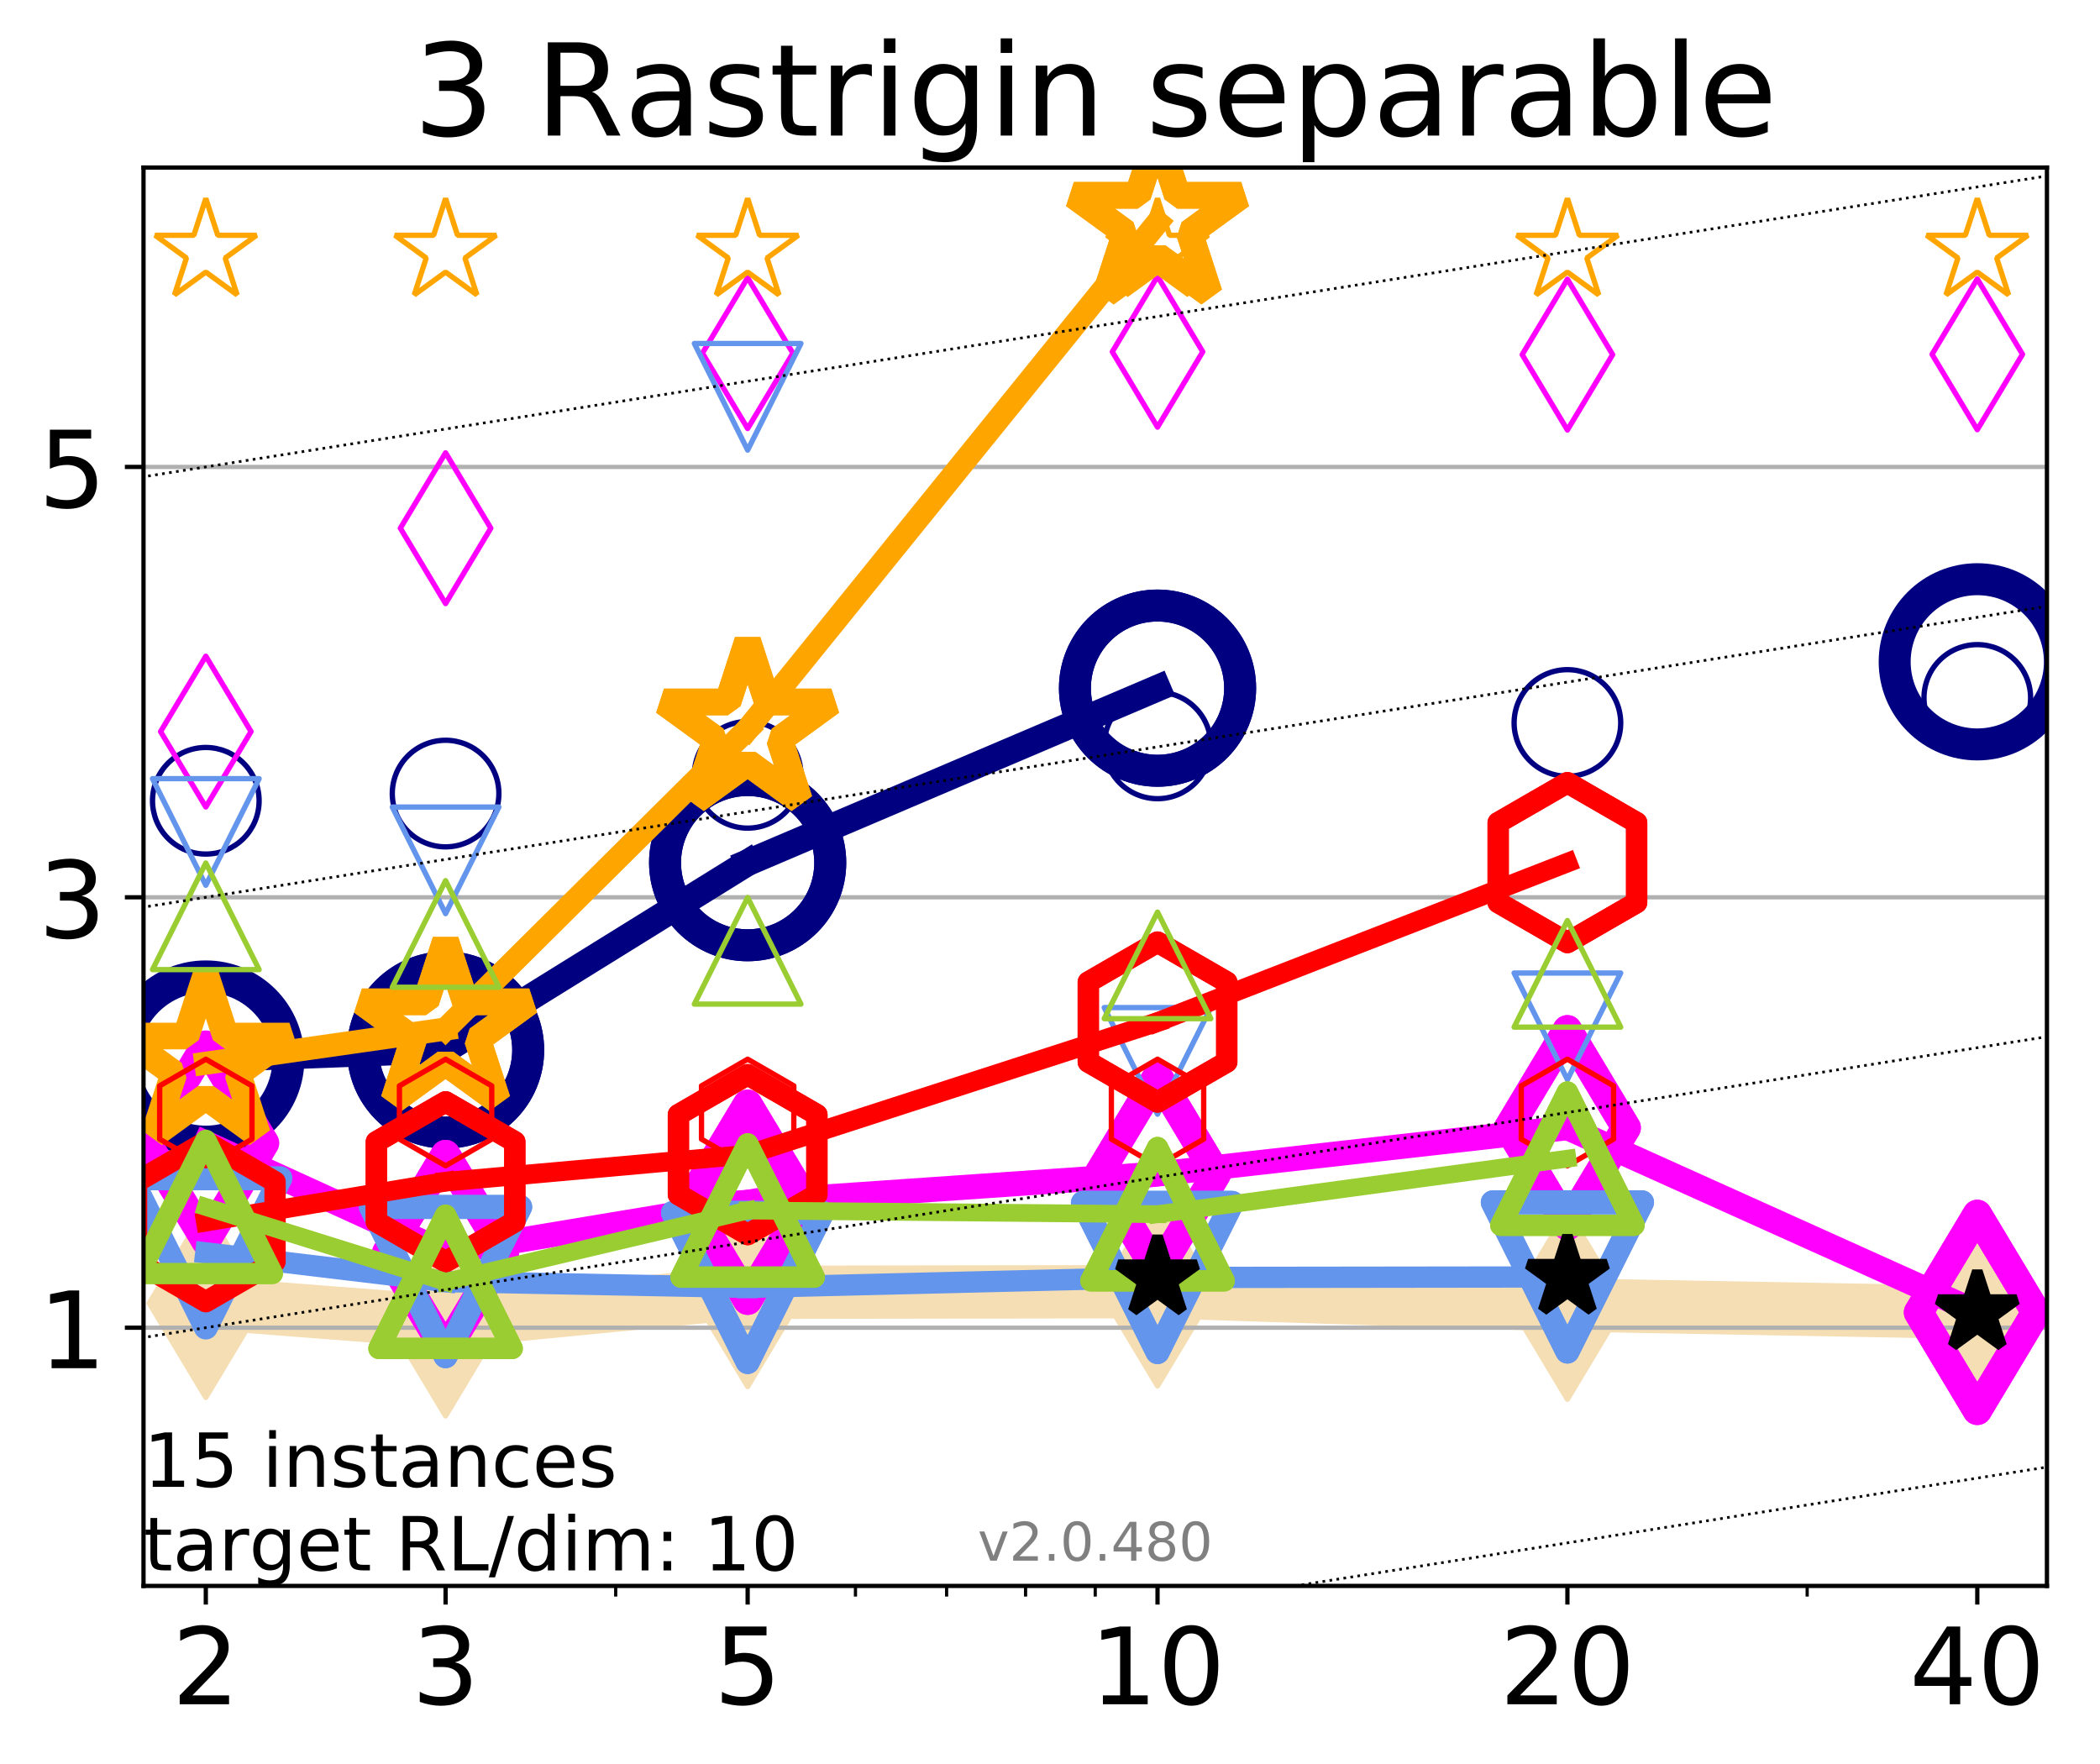 <?xml version="1.0" encoding="utf-8" standalone="no"?>
<!DOCTYPE svg PUBLIC "-//W3C//DTD SVG 1.1//EN"
  "http://www.w3.org/Graphics/SVG/1.1/DTD/svg11.dtd">
<!-- Created with matplotlib (http://matplotlib.org/) -->
<svg height="331pt" version="1.1" viewBox="0 0 394 331" width="394pt" xmlns="http://www.w3.org/2000/svg" xmlns:xlink="http://www.w3.org/1999/xlink">
 <defs>
  <style type="text/css">
*{stroke-linecap:butt;stroke-linejoin:round;}
  </style>
 </defs>
 <g id="figure_1">
  <g id="patch_1">
   <path d="M 0 331.104 
L 394.745 331.104 
L 394.745 0 
L 0 0 
z
" style="fill:#ffffff;"/>
  </g>
  <g id="axes_1">
   <g id="patch_2">
    <path d="M 26.925 297.548 
L 384.045 297.548 
L 384.045 31.436 
L 26.925 31.436 
z
" style="fill:#ffffff;"/>
   </g>
   <g id="line2d_1">
    <path clip-path="url(#pe678f3e456)" d="M 38.614 244.499 
L 83.599 247.968 
L 140.273 242.464 
L 217.174 242.344 
L 294.076 244.84 
L 370.977 246.235 
" style="fill:none;stroke:#f5deb3;stroke-linecap:square;stroke-width:10;"/>
    <defs>
     <path d="M -0 17.678 
L 10.607 0 
L 0 -17.678 
L -10.607 -0 
z
" id="m89f43550af" style="stroke:#f5deb3;stroke-linejoin:miter;"/>
    </defs>
    <g clip-path="url(#pe678f3e456)">
     <use style="fill:#f5deb3;stroke:#f5deb3;stroke-linejoin:miter;" x="38.614" xlink:href="#m89f43550af" y="244.499"/>
     <use style="fill:#f5deb3;stroke:#f5deb3;stroke-linejoin:miter;" x="83.599" xlink:href="#m89f43550af" y="247.968"/>
     <use style="fill:#f5deb3;stroke:#f5deb3;stroke-linejoin:miter;" x="140.273" xlink:href="#m89f43550af" y="242.464"/>
     <use style="fill:#f5deb3;stroke:#f5deb3;stroke-linejoin:miter;" x="217.174" xlink:href="#m89f43550af" y="242.344"/>
     <use style="fill:#f5deb3;stroke:#f5deb3;stroke-linejoin:miter;" x="294.076" xlink:href="#m89f43550af" y="244.84"/>
     <use style="fill:#f5deb3;stroke:#f5deb3;stroke-linejoin:miter;" x="370.977" xlink:href="#m89f43550af" y="246.235"/>
    </g>
   </g>
   <g id="matplotlib.axis_1">
    <g id="xtick_1">
     <g id="line2d_2">
      <defs>
       <path d="M 0 0 
L 0 3.5 
" id="m21247c1bec" style="stroke:#000000;stroke-width:0.8;"/>
      </defs>
      <g>
       <use style="stroke:#000000;stroke-width:0.8;" x="38.614" xlink:href="#m21247c1bec" y="297.548"/>
      </g>
     </g>
     <g id="text_1">
      <!-- 2 -->
      <defs>
       <path d="M 19.188 8.297 
L 53.609 8.297 
L 53.609 0 
L 7.328 0 
L 7.328 8.297 
Q 12.938 14.109 22.625 23.891 
Q 32.328 33.688 34.812 36.531 
Q 39.547 41.844 41.422 45.531 
Q 43.312 49.219 43.312 52.781 
Q 43.312 58.594 39.234 62.25 
Q 35.156 65.922 28.609 65.922 
Q 23.969 65.922 18.812 64.312 
Q 13.672 62.703 7.812 59.422 
L 7.812 69.391 
Q 13.766 71.781 18.938 73 
Q 24.125 74.219 28.422 74.219 
Q 39.75 74.219 46.484 68.547 
Q 53.219 62.891 53.219 53.422 
Q 53.219 48.922 51.531 44.891 
Q 49.859 40.875 45.406 35.406 
Q 44.188 33.984 37.641 27.219 
Q 31.109 20.453 19.188 8.297 
z
" id="DejaVuSans-32"/>
      </defs>
      <g transform="translate(32.252 319.745)scale(0.2 -0.2)">
       <use xlink:href="#DejaVuSans-32"/>
      </g>
     </g>
    </g>
    <g id="xtick_2">
     <g id="line2d_3">
      <g>
       <use style="stroke:#000000;stroke-width:0.8;" x="83.599" xlink:href="#m21247c1bec" y="297.548"/>
      </g>
     </g>
     <g id="text_2">
      <!-- 3 -->
      <defs>
       <path d="M 40.578 39.312 
Q 47.656 37.797 51.625 33 
Q 55.609 28.219 55.609 21.188 
Q 55.609 10.406 48.188 4.484 
Q 40.766 -1.422 27.094 -1.422 
Q 22.516 -1.422 17.656 -0.516 
Q 12.797 0.391 7.625 2.203 
L 7.625 11.719 
Q 11.719 9.328 16.594 8.109 
Q 21.484 6.891 26.812 6.891 
Q 36.078 6.891 40.938 10.547 
Q 45.797 14.203 45.797 21.188 
Q 45.797 27.641 41.281 31.266 
Q 36.766 34.906 28.719 34.906 
L 20.219 34.906 
L 20.219 43.016 
L 29.109 43.016 
Q 36.375 43.016 40.234 45.922 
Q 44.094 48.828 44.094 54.297 
Q 44.094 59.906 40.109 62.906 
Q 36.141 65.922 28.719 65.922 
Q 24.656 65.922 20.016 65.031 
Q 15.375 64.156 9.812 62.312 
L 9.812 71.094 
Q 15.438 72.656 20.344 73.438 
Q 25.25 74.219 29.594 74.219 
Q 40.828 74.219 47.359 69.109 
Q 53.906 64.016 53.906 55.328 
Q 53.906 49.266 50.438 45.094 
Q 46.969 40.922 40.578 39.312 
z
" id="DejaVuSans-33"/>
      </defs>
      <g transform="translate(77.236 319.745)scale(0.2 -0.2)">
       <use xlink:href="#DejaVuSans-33"/>
      </g>
     </g>
    </g>
    <g id="xtick_3">
     <g id="line2d_4">
      <g>
       <use style="stroke:#000000;stroke-width:0.8;" x="140.273" xlink:href="#m21247c1bec" y="297.548"/>
      </g>
     </g>
     <g id="text_3">
      <!-- 5 -->
      <defs>
       <path d="M 10.797 72.906 
L 49.516 72.906 
L 49.516 64.594 
L 19.828 64.594 
L 19.828 46.734 
Q 21.969 47.469 24.109 47.828 
Q 26.266 48.188 28.422 48.188 
Q 40.625 48.188 47.75 41.5 
Q 54.891 34.812 54.891 23.391 
Q 54.891 11.625 47.562 5.094 
Q 40.234 -1.422 26.906 -1.422 
Q 22.312 -1.422 17.547 -0.641 
Q 12.797 0.141 7.719 1.703 
L 7.719 11.625 
Q 12.109 9.234 16.797 8.062 
Q 21.484 6.891 26.703 6.891 
Q 35.156 6.891 40.078 11.328 
Q 45.016 15.766 45.016 23.391 
Q 45.016 31 40.078 35.438 
Q 35.156 39.891 26.703 39.891 
Q 22.75 39.891 18.812 39.016 
Q 14.891 38.141 10.797 36.281 
z
" id="DejaVuSans-35"/>
      </defs>
      <g transform="translate(133.91 319.745)scale(0.2 -0.2)">
       <use xlink:href="#DejaVuSans-35"/>
      </g>
     </g>
    </g>
    <g id="xtick_4">
     <g id="line2d_5">
      <g>
       <use style="stroke:#000000;stroke-width:0.8;" x="217.174" xlink:href="#m21247c1bec" y="297.548"/>
      </g>
     </g>
     <g id="text_4">
      <!-- 10 -->
      <defs>
       <path d="M 12.406 8.297 
L 28.516 8.297 
L 28.516 63.922 
L 10.984 60.406 
L 10.984 69.391 
L 28.422 72.906 
L 38.281 72.906 
L 38.281 8.297 
L 54.391 8.297 
L 54.391 0 
L 12.406 0 
z
" id="DejaVuSans-31"/>
       <path d="M 31.781 66.406 
Q 24.172 66.406 20.328 58.906 
Q 16.5 51.422 16.5 36.375 
Q 16.5 21.391 20.328 13.891 
Q 24.172 6.391 31.781 6.391 
Q 39.453 6.391 43.281 13.891 
Q 47.125 21.391 47.125 36.375 
Q 47.125 51.422 43.281 58.906 
Q 39.453 66.406 31.781 66.406 
z
M 31.781 74.219 
Q 44.047 74.219 50.516 64.516 
Q 56.984 54.828 56.984 36.375 
Q 56.984 17.969 50.516 8.266 
Q 44.047 -1.422 31.781 -1.422 
Q 19.531 -1.422 13.062 8.266 
Q 6.594 17.969 6.594 36.375 
Q 6.594 54.828 13.062 64.516 
Q 19.531 74.219 31.781 74.219 
z
" id="DejaVuSans-30"/>
      </defs>
      <g transform="translate(204.449 319.745)scale(0.2 -0.2)">
       <use xlink:href="#DejaVuSans-31"/>
       <use x="63.623" xlink:href="#DejaVuSans-30"/>
      </g>
     </g>
    </g>
    <g id="xtick_5">
     <g id="line2d_6">
      <g>
       <use style="stroke:#000000;stroke-width:0.8;" x="294.076" xlink:href="#m21247c1bec" y="297.548"/>
      </g>
     </g>
     <g id="text_5">
      <!-- 20 -->
      <g transform="translate(281.351 319.745)scale(0.2 -0.2)">
       <use xlink:href="#DejaVuSans-32"/>
       <use x="63.623" xlink:href="#DejaVuSans-30"/>
      </g>
     </g>
    </g>
    <g id="xtick_6">
     <g id="line2d_7">
      <g>
       <use style="stroke:#000000;stroke-width:0.8;" x="370.977" xlink:href="#m21247c1bec" y="297.548"/>
      </g>
     </g>
     <g id="text_6">
      <!-- 40 -->
      <defs>
       <path d="M 37.797 64.312 
L 12.891 25.391 
L 37.797 25.391 
z
M 35.203 72.906 
L 47.609 72.906 
L 47.609 25.391 
L 58.016 25.391 
L 58.016 17.188 
L 47.609 17.188 
L 47.609 0 
L 37.797 0 
L 37.797 17.188 
L 4.891 17.188 
L 4.891 26.703 
z
" id="DejaVuSans-34"/>
      </defs>
      <g transform="translate(358.252 319.745)scale(0.2 -0.2)">
       <use xlink:href="#DejaVuSans-34"/>
       <use x="63.623" xlink:href="#DejaVuSans-30"/>
      </g>
     </g>
    </g>
    <g id="xtick_7">
     <g id="line2d_8">
      <defs>
       <path d="M 0 0 
L 0 2 
" id="m7d44f9b213" style="stroke:#000000;stroke-width:0.6;"/>
      </defs>
      <g>
       <use style="stroke:#000000;stroke-width:0.6;" x="38.614" xlink:href="#m7d44f9b213" y="297.548"/>
      </g>
     </g>
    </g>
    <g id="xtick_8">
     <g id="line2d_9">
      <g>
       <use style="stroke:#000000;stroke-width:0.6;" x="83.599" xlink:href="#m7d44f9b213" y="297.548"/>
      </g>
     </g>
    </g>
    <g id="xtick_9">
     <g id="line2d_10">
      <g>
       <use style="stroke:#000000;stroke-width:0.6;" x="115.516" xlink:href="#m7d44f9b213" y="297.548"/>
      </g>
     </g>
    </g>
    <g id="xtick_10">
     <g id="line2d_11">
      <g>
       <use style="stroke:#000000;stroke-width:0.6;" x="140.273" xlink:href="#m7d44f9b213" y="297.548"/>
      </g>
     </g>
    </g>
    <g id="xtick_11">
     <g id="line2d_12">
      <g>
       <use style="stroke:#000000;stroke-width:0.6;" x="160.5" xlink:href="#m7d44f9b213" y="297.548"/>
      </g>
     </g>
    </g>
    <g id="xtick_12">
     <g id="line2d_13">
      <g>
       <use style="stroke:#000000;stroke-width:0.6;" x="177.603" xlink:href="#m7d44f9b213" y="297.548"/>
      </g>
     </g>
    </g>
    <g id="xtick_13">
     <g id="line2d_14">
      <g>
       <use style="stroke:#000000;stroke-width:0.6;" x="192.417" xlink:href="#m7d44f9b213" y="297.548"/>
      </g>
     </g>
    </g>
    <g id="xtick_14">
     <g id="line2d_15">
      <g>
       <use style="stroke:#000000;stroke-width:0.6;" x="205.485" xlink:href="#m7d44f9b213" y="297.548"/>
      </g>
     </g>
    </g>
    <g id="xtick_15">
     <g id="line2d_16">
      <g>
       <use style="stroke:#000000;stroke-width:0.6;" x="294.076" xlink:href="#m7d44f9b213" y="297.548"/>
      </g>
     </g>
    </g>
    <g id="xtick_16">
     <g id="line2d_17">
      <g>
       <use style="stroke:#000000;stroke-width:0.6;" x="339.06" xlink:href="#m7d44f9b213" y="297.548"/>
      </g>
     </g>
    </g>
    <g id="xtick_17">
     <g id="line2d_18">
      <g>
       <use style="stroke:#000000;stroke-width:0.6;" x="370.977" xlink:href="#m7d44f9b213" y="297.548"/>
      </g>
     </g>
    </g>
   </g>
   <g id="matplotlib.axis_2">
    <g id="ytick_1">
     <g id="line2d_19">
      <path clip-path="url(#pe678f3e456)" d="M 26.925 249.1 
L 384.045 249.1 
" style="fill:none;stroke:#b0b0b0;stroke-linecap:square;stroke-width:0.8;"/>
     </g>
     <g id="line2d_20">
      <defs>
       <path d="M 0 0 
L -3.5 0 
" id="mbb9283737b" style="stroke:#000000;stroke-width:0.8;"/>
      </defs>
      <g>
       <use style="stroke:#000000;stroke-width:0.8;" x="26.925" xlink:href="#mbb9283737b" y="249.1"/>
      </g>
     </g>
     <g id="text_7">
      <!-- 1 -->
      <g transform="translate(7.2 256.698)scale(0.2 -0.2)">
       <use xlink:href="#DejaVuSans-31"/>
      </g>
     </g>
    </g>
    <g id="ytick_2">
     <g id="line2d_21">
      <path clip-path="url(#pe678f3e456)" d="M 26.925 168.352 
L 384.045 168.352 
" style="fill:none;stroke:#b0b0b0;stroke-linecap:square;stroke-width:0.8;"/>
     </g>
     <g id="line2d_22">
      <g>
       <use style="stroke:#000000;stroke-width:0.8;" x="26.925" xlink:href="#mbb9283737b" y="168.352"/>
      </g>
     </g>
     <g id="text_8">
      <!-- 3 -->
      <g transform="translate(7.2 175.95)scale(0.2 -0.2)">
       <use xlink:href="#DejaVuSans-33"/>
      </g>
     </g>
    </g>
    <g id="ytick_3">
     <g id="line2d_23">
      <path clip-path="url(#pe678f3e456)" d="M 26.925 87.604 
L 384.045 87.604 
" style="fill:none;stroke:#b0b0b0;stroke-linecap:square;stroke-width:0.8;"/>
     </g>
     <g id="line2d_24">
      <g>
       <use style="stroke:#000000;stroke-width:0.8;" x="26.925" xlink:href="#mbb9283737b" y="87.604"/>
      </g>
     </g>
     <g id="text_9">
      <!-- 5 -->
      <g transform="translate(7.2 95.203)scale(0.2 -0.2)">
       <use xlink:href="#DejaVuSans-35"/>
      </g>
     </g>
    </g>
   </g>
   <g id="line2d_25">
    <path clip-path="url(#pe678f3e456)" d="M 38.614 198.694 
L 83.599 197 
" style="fill:none;stroke:#000080;stroke-linecap:square;stroke-width:5;"/>
    <defs>
     <path d="M 0 15.5 
C 4.111 15.5 8.053 13.867 10.96 10.96 
C 13.867 8.053 15.5 4.111 15.5 0 
C 15.5 -4.111 13.867 -8.053 10.96 -10.96 
C 8.053 -13.867 4.111 -15.5 0 -15.5 
C -4.111 -15.5 -8.053 -13.867 -10.96 -10.96 
C -13.867 -8.053 -15.5 -4.111 -15.5 0 
C -15.5 4.111 -13.867 8.053 -10.96 10.96 
C -8.053 13.867 -4.111 15.5 0 15.5 
z
" id="m271215fd72" style="stroke:#000080;stroke-width:6;"/>
    </defs>
    <g clip-path="url(#pe678f3e456)">
     <use style="fill:none;stroke:#000080;stroke-width:6;" x="38.614" xlink:href="#m271215fd72" y="198.694"/>
     <use style="fill:none;stroke:#000080;stroke-width:6;" x="83.599" xlink:href="#m271215fd72" y="197"/>
    </g>
   </g>
   <g id="line2d_26">
    <path clip-path="url(#pe678f3e456)" d="M 83.599 197 
L 140.273 161.853 
" style="fill:none;stroke:#000080;stroke-linecap:square;stroke-width:5;"/>
    <g clip-path="url(#pe678f3e456)">
     <use style="fill:none;stroke:#000080;stroke-width:6;" x="83.599" xlink:href="#m271215fd72" y="197"/>
     <use style="fill:none;stroke:#000080;stroke-width:6;" x="140.273" xlink:href="#m271215fd72" y="161.853"/>
    </g>
   </g>
   <g id="line2d_27">
    <path clip-path="url(#pe678f3e456)" d="M 140.273 161.853 
L 217.174 129.11 
" style="fill:none;stroke:#000080;stroke-linecap:square;stroke-width:5;"/>
    <g clip-path="url(#pe678f3e456)">
     <use style="fill:none;stroke:#000080;stroke-width:6;" x="140.273" xlink:href="#m271215fd72" y="161.853"/>
     <use style="fill:none;stroke:#000080;stroke-width:6;" x="217.174" xlink:href="#m271215fd72" y="129.11"/>
    </g>
   </g>
   <g id="line2d_28">
    <path clip-path="url(#pe678f3e456)" d="M 217.174 129.11 
" style="fill:none;stroke:#000080;stroke-linecap:square;stroke-width:5;"/>
    <g clip-path="url(#pe678f3e456)">
     <use style="fill:none;stroke:#000080;stroke-width:6;" x="217.174" xlink:href="#m271215fd72" y="129.11"/>
    </g>
   </g>
   <g id="line2d_29">
    <path clip-path="url(#pe678f3e456)" d="M 370.977 124.169 
" style="fill:none;stroke:#000080;stroke-linecap:square;stroke-width:5;"/>
    <g clip-path="url(#pe678f3e456)">
     <use style="fill:none;stroke:#000080;stroke-width:6;" x="370.977" xlink:href="#m271215fd72" y="124.169"/>
    </g>
   </g>
   <g id="line2d_30"/>
   <g id="line2d_31">
    <defs>
     <path d="M 0 10 
C 2.652 10 5.196 8.946 7.071 7.071 
C 8.946 5.196 10 2.652 10 0 
C 10 -2.652 8.946 -5.196 7.071 -7.071 
C 5.196 -8.946 2.652 -10 0 -10 
C -2.652 -10 -5.196 -8.946 -7.071 -7.071 
C -8.946 -5.196 -10 -2.652 -10 0 
C -10 2.652 -8.946 5.196 -7.071 7.071 
C -5.196 8.946 -2.652 10 0 10 
z
" id="m3caaf0f888" style="stroke:#000080;"/>
    </defs>
    <g clip-path="url(#pe678f3e456)">
     <use style="fill:none;stroke:#000080;" x="38.614" xlink:href="#m3caaf0f888" y="150.239"/>
     <use style="fill:none;stroke:#000080;" x="83.599" xlink:href="#m3caaf0f888" y="148.887"/>
     <use style="fill:none;stroke:#000080;" x="140.273" xlink:href="#m3caaf0f888" y="145.374"/>
     <use style="fill:none;stroke:#000080;" x="217.174" xlink:href="#m3caaf0f888" y="139.851"/>
     <use style="fill:none;stroke:#000080;" x="294.076" xlink:href="#m3caaf0f888" y="135.641"/>
     <use style="fill:none;stroke:#000080;" x="370.977" xlink:href="#m3caaf0f888" y="130.942"/>
    </g>
   </g>
   <g id="line2d_32">
    <path clip-path="url(#pe678f3e456)" d="M 38.614 214.462 
L 83.599 234.994 
" style="fill:none;stroke:#ff00ff;stroke-linecap:square;stroke-width:4.667;"/>
    <defs>
     <path d="M -0 18.385 
L 11.031 0 
L 0 -18.385 
L -11.031 -0 
z
" id="m671f96c163" style="stroke:#ff00ff;stroke-linejoin:miter;stroke-width:5.5;"/>
    </defs>
    <g clip-path="url(#pe678f3e456)">
     <use style="fill:none;stroke:#ff00ff;stroke-linejoin:miter;stroke-width:5.5;" x="38.614" xlink:href="#m671f96c163" y="214.462"/>
     <use style="fill:none;stroke:#ff00ff;stroke-linejoin:miter;stroke-width:5.5;" x="83.599" xlink:href="#m671f96c163" y="234.994"/>
    </g>
   </g>
   <g id="line2d_33">
    <path clip-path="url(#pe678f3e456)" d="M 83.599 234.994 
L 140.273 225.563 
" style="fill:none;stroke:#ff00ff;stroke-linecap:square;stroke-width:4.667;"/>
    <g clip-path="url(#pe678f3e456)">
     <use style="fill:none;stroke:#ff00ff;stroke-linejoin:miter;stroke-width:5.5;" x="83.599" xlink:href="#m671f96c163" y="234.994"/>
     <use style="fill:none;stroke:#ff00ff;stroke-linejoin:miter;stroke-width:5.5;" x="140.273" xlink:href="#m671f96c163" y="225.563"/>
    </g>
   </g>
   <g id="line2d_34">
    <path clip-path="url(#pe678f3e456)" d="M 140.273 225.563 
L 217.174 220.266 
" style="fill:none;stroke:#ff00ff;stroke-linecap:square;stroke-width:4.667;"/>
    <g clip-path="url(#pe678f3e456)">
     <use style="fill:none;stroke:#ff00ff;stroke-linejoin:miter;stroke-width:5.5;" x="140.273" xlink:href="#m671f96c163" y="225.563"/>
     <use style="fill:none;stroke:#ff00ff;stroke-linejoin:miter;stroke-width:5.5;" x="217.174" xlink:href="#m671f96c163" y="220.266"/>
    </g>
   </g>
   <g id="line2d_35">
    <path clip-path="url(#pe678f3e456)" d="M 217.174 220.266 
L 294.076 211.59 
" style="fill:none;stroke:#ff00ff;stroke-linecap:square;stroke-width:4.667;"/>
    <g clip-path="url(#pe678f3e456)">
     <use style="fill:none;stroke:#ff00ff;stroke-linejoin:miter;stroke-width:5.5;" x="217.174" xlink:href="#m671f96c163" y="220.266"/>
     <use style="fill:none;stroke:#ff00ff;stroke-linejoin:miter;stroke-width:5.5;" x="294.076" xlink:href="#m671f96c163" y="211.59"/>
    </g>
   </g>
   <g id="line2d_36">
    <path clip-path="url(#pe678f3e456)" d="M 294.076 211.59 
L 370.977 246.225 
" style="fill:none;stroke:#ff00ff;stroke-linecap:square;stroke-width:4.667;"/>
    <g clip-path="url(#pe678f3e456)">
     <use style="fill:none;stroke:#ff00ff;stroke-linejoin:miter;stroke-width:5.5;" x="294.076" xlink:href="#m671f96c163" y="211.59"/>
     <use style="fill:none;stroke:#ff00ff;stroke-linejoin:miter;stroke-width:5.5;" x="370.977" xlink:href="#m671f96c163" y="246.225"/>
    </g>
   </g>
   <g id="line2d_37">
    <path clip-path="url(#pe678f3e456)" d="M 370.977 246.225 
" style="fill:none;stroke:#ff00ff;stroke-linecap:square;stroke-width:4.667;"/>
    <g clip-path="url(#pe678f3e456)">
     <use style="fill:none;stroke:#ff00ff;stroke-linejoin:miter;stroke-width:5.5;" x="370.977" xlink:href="#m671f96c163" y="246.225"/>
    </g>
   </g>
   <g id="line2d_38"/>
   <g id="line2d_39">
    <defs>
     <path d="M -0 14.142 
L 8.485 0 
L -0 -14.142 
L -8.485 -0 
z
" id="m777e18f890" style="stroke:#ff00ff;stroke-linejoin:miter;"/>
    </defs>
    <g clip-path="url(#pe678f3e456)">
     <use style="fill:none;stroke:#ff00ff;stroke-linejoin:miter;" x="38.614" xlink:href="#m777e18f890" y="137.258"/>
     <use style="fill:none;stroke:#ff00ff;stroke-linejoin:miter;" x="83.599" xlink:href="#m777e18f890" y="99.097"/>
     <use style="fill:none;stroke:#ff00ff;stroke-linejoin:miter;" x="140.273" xlink:href="#m777e18f890" y="66.26"/>
     <use style="fill:none;stroke:#ff00ff;stroke-linejoin:miter;" x="217.174" xlink:href="#m777e18f890" y="65.996"/>
     <use style="fill:none;stroke:#ff00ff;stroke-linejoin:miter;" x="294.076" xlink:href="#m777e18f890" y="66.533"/>
     <use style="fill:none;stroke:#ff00ff;stroke-linejoin:miter;" x="370.977" xlink:href="#m777e18f890" y="66.477"/>
    </g>
   </g>
   <g id="line2d_40">
    <path clip-path="url(#pe678f3e456)" d="M 38.614 199.477 
L 83.599 193.058 
" style="fill:none;stroke:#ffa500;stroke-linecap:square;stroke-width:4.333;"/>
    <defs>
     <path d="M 0 -16.5 
L -3.704 -5.099 
L -15.692 -5.099 
L -5.994 1.948 
L -9.698 13.349 
L -0 6.302 
L 9.698 13.349 
L 5.994 1.948 
L 15.692 -5.099 
L 3.704 -5.099 
z
" id="m37127c2b9d" style="stroke:#ffa500;stroke-linejoin:bevel;stroke-width:5;"/>
    </defs>
    <g clip-path="url(#pe678f3e456)">
     <use style="fill:none;stroke:#ffa500;stroke-linejoin:bevel;stroke-width:5;" x="38.614" xlink:href="#m37127c2b9d" y="199.477"/>
     <use style="fill:none;stroke:#ffa500;stroke-linejoin:bevel;stroke-width:5;" x="83.599" xlink:href="#m37127c2b9d" y="193.058"/>
    </g>
   </g>
   <g id="line2d_41">
    <path clip-path="url(#pe678f3e456)" d="M 83.599 193.058 
L 140.273 136.796 
" style="fill:none;stroke:#ffa500;stroke-linecap:square;stroke-width:4.333;"/>
    <g clip-path="url(#pe678f3e456)">
     <use style="fill:none;stroke:#ffa500;stroke-linejoin:bevel;stroke-width:5;" x="83.599" xlink:href="#m37127c2b9d" y="193.058"/>
     <use style="fill:none;stroke:#ffa500;stroke-linejoin:bevel;stroke-width:5;" x="140.273" xlink:href="#m37127c2b9d" y="136.796"/>
    </g>
   </g>
   <g id="line2d_42">
    <path clip-path="url(#pe678f3e456)" d="M 140.273 136.796 
L 217.174 41.747 
" style="fill:none;stroke:#ffa500;stroke-linecap:square;stroke-width:4.333;"/>
    <g clip-path="url(#pe678f3e456)">
     <use style="fill:none;stroke:#ffa500;stroke-linejoin:bevel;stroke-width:5;" x="140.273" xlink:href="#m37127c2b9d" y="136.796"/>
     <use style="fill:none;stroke:#ffa500;stroke-linejoin:bevel;stroke-width:5;" x="217.174" xlink:href="#m37127c2b9d" y="41.747"/>
    </g>
   </g>
   <g id="line2d_43">
    <path clip-path="url(#pe678f3e456)" d="M 217.174 41.747 
" style="fill:none;stroke:#ffa500;stroke-linecap:square;stroke-width:4.333;"/>
    <g clip-path="url(#pe678f3e456)">
     <use style="fill:none;stroke:#ffa500;stroke-linejoin:bevel;stroke-width:5;" x="217.174" xlink:href="#m37127c2b9d" y="41.747"/>
    </g>
   </g>
   <g id="line2d_44"/>
   <g id="line2d_45">
    <defs>
     <path d="M 0 -10 
L -2.245 -3.09 
L -9.511 -3.09 
L -3.633 1.18 
L -5.878 8.09 
L -0 3.82 
L 5.878 8.09 
L 3.633 1.18 
L 9.511 -3.09 
L 2.245 -3.09 
z
" id="m42951c9d4b" style="stroke:#ffa500;stroke-linejoin:bevel;"/>
    </defs>
    <g clip-path="url(#pe678f3e456)">
     <use style="fill:none;stroke:#ffa500;stroke-linejoin:bevel;" x="38.614" xlink:href="#m42951c9d4b" y="47.231"/>
     <use style="fill:none;stroke:#ffa500;stroke-linejoin:bevel;" x="83.599" xlink:href="#m42951c9d4b" y="47.231"/>
     <use style="fill:none;stroke:#ffa500;stroke-linejoin:bevel;" x="140.273" xlink:href="#m42951c9d4b" y="47.231"/>
     <use style="fill:none;stroke:#ffa500;stroke-linejoin:bevel;" x="217.174" xlink:href="#m42951c9d4b" y="47.231"/>
     <use style="fill:none;stroke:#ffa500;stroke-linejoin:bevel;" x="294.076" xlink:href="#m42951c9d4b" y="47.231"/>
     <use style="fill:none;stroke:#ffa500;stroke-linejoin:bevel;" x="370.977" xlink:href="#m42951c9d4b" y="47.231"/>
    </g>
   </g>
   <g id="line2d_46">
    <path clip-path="url(#pe678f3e456)" d="M 38.614 235.064 
L 83.599 240.449 
" style="fill:none;stroke:#6495ed;stroke-linecap:square;stroke-width:4;"/>
    <defs>
     <path d="M -0 14 
L 14 -14 
L -14 -14 
z
" id="m22199b35f5" style="stroke:#6495ed;stroke-linejoin:miter;stroke-width:4.5;"/>
    </defs>
    <g clip-path="url(#pe678f3e456)">
     <use style="fill:none;stroke:#6495ed;stroke-linejoin:miter;stroke-width:4.5;" x="38.614" xlink:href="#m22199b35f5" y="235.064"/>
     <use style="fill:none;stroke:#6495ed;stroke-linejoin:miter;stroke-width:4.5;" x="83.599" xlink:href="#m22199b35f5" y="240.449"/>
    </g>
   </g>
   <g id="line2d_47">
    <path clip-path="url(#pe678f3e456)" d="M 83.599 240.449 
L 140.273 241.544 
" style="fill:none;stroke:#6495ed;stroke-linecap:square;stroke-width:4;"/>
    <g clip-path="url(#pe678f3e456)">
     <use style="fill:none;stroke:#6495ed;stroke-linejoin:miter;stroke-width:4.5;" x="83.599" xlink:href="#m22199b35f5" y="240.449"/>
     <use style="fill:none;stroke:#6495ed;stroke-linejoin:miter;stroke-width:4.5;" x="140.273" xlink:href="#m22199b35f5" y="241.544"/>
    </g>
   </g>
   <g id="line2d_48">
    <path clip-path="url(#pe678f3e456)" d="M 140.273 241.544 
L 217.174 239.679 
" style="fill:none;stroke:#6495ed;stroke-linecap:square;stroke-width:4;"/>
    <g clip-path="url(#pe678f3e456)">
     <use style="fill:none;stroke:#6495ed;stroke-linejoin:miter;stroke-width:4.5;" x="140.273" xlink:href="#m22199b35f5" y="241.544"/>
     <use style="fill:none;stroke:#6495ed;stroke-linejoin:miter;stroke-width:4.5;" x="217.174" xlink:href="#m22199b35f5" y="239.679"/>
    </g>
   </g>
   <g id="line2d_49">
    <path clip-path="url(#pe678f3e456)" d="M 217.174 239.679 
L 294.076 239.58 
" style="fill:none;stroke:#6495ed;stroke-linecap:square;stroke-width:4;"/>
    <g clip-path="url(#pe678f3e456)">
     <use style="fill:none;stroke:#6495ed;stroke-linejoin:miter;stroke-width:4.5;" x="217.174" xlink:href="#m22199b35f5" y="239.679"/>
     <use style="fill:none;stroke:#6495ed;stroke-linejoin:miter;stroke-width:4.5;" x="294.076" xlink:href="#m22199b35f5" y="239.58"/>
    </g>
   </g>
   <g id="line2d_50">
    <path clip-path="url(#pe678f3e456)" d="M 294.076 239.58 
" style="fill:none;stroke:#6495ed;stroke-linecap:square;stroke-width:4;"/>
    <g clip-path="url(#pe678f3e456)">
     <use style="fill:none;stroke:#6495ed;stroke-linejoin:miter;stroke-width:4.5;" x="294.076" xlink:href="#m22199b35f5" y="239.58"/>
    </g>
   </g>
   <g id="line2d_51"/>
   <g id="line2d_52">
    <defs>
     <path d="M -0 10 
L 10 -10 
L -10 -10 
z
" id="m5d3e7adc65" style="stroke:#6495ed;stroke-linejoin:miter;"/>
    </defs>
    <g clip-path="url(#pe678f3e456)">
     <use style="fill:none;stroke:#6495ed;stroke-linejoin:miter;" x="38.614" xlink:href="#m5d3e7adc65" y="156.093"/>
     <use style="fill:none;stroke:#6495ed;stroke-linejoin:miter;" x="83.599" xlink:href="#m5d3e7adc65" y="161.415"/>
     <use style="fill:none;stroke:#6495ed;stroke-linejoin:miter;" x="140.273" xlink:href="#m5d3e7adc65" y="74.445"/>
     <use style="fill:none;stroke:#6495ed;stroke-linejoin:miter;" x="217.174" xlink:href="#m5d3e7adc65" y="199.044"/>
     <use style="fill:none;stroke:#6495ed;stroke-linejoin:miter;" x="294.076" xlink:href="#m5d3e7adc65" y="192.555"/>
    </g>
   </g>
   <g id="line2d_53">
    <path clip-path="url(#pe678f3e456)" d="M 38.614 229.224 
L 83.599 221.718 
" style="fill:none;stroke:#ff0000;stroke-linecap:square;stroke-width:3.667;"/>
    <defs>
     <path d="M 0 -15 
L -12.99 -7.5 
L -12.99 7.5 
L -0 15 
L 12.99 7.5 
L 12.99 -7.5 
z
" id="mf000dcb6df" style="stroke:#ff0000;stroke-linejoin:miter;stroke-width:4;"/>
    </defs>
    <g clip-path="url(#pe678f3e456)">
     <use style="fill:none;stroke:#ff0000;stroke-linejoin:miter;stroke-width:4;" x="38.614" xlink:href="#mf000dcb6df" y="229.224"/>
     <use style="fill:none;stroke:#ff0000;stroke-linejoin:miter;stroke-width:4;" x="83.599" xlink:href="#mf000dcb6df" y="221.718"/>
    </g>
   </g>
   <g id="line2d_54">
    <path clip-path="url(#pe678f3e456)" d="M 83.599 221.718 
L 140.273 216.629 
" style="fill:none;stroke:#ff0000;stroke-linecap:square;stroke-width:3.667;"/>
    <g clip-path="url(#pe678f3e456)">
     <use style="fill:none;stroke:#ff0000;stroke-linejoin:miter;stroke-width:4;" x="83.599" xlink:href="#mf000dcb6df" y="221.718"/>
     <use style="fill:none;stroke:#ff0000;stroke-linejoin:miter;stroke-width:4;" x="140.273" xlink:href="#mf000dcb6df" y="216.629"/>
    </g>
   </g>
   <g id="line2d_55">
    <path clip-path="url(#pe678f3e456)" d="M 140.273 216.629 
L 217.174 191.755 
" style="fill:none;stroke:#ff0000;stroke-linecap:square;stroke-width:3.667;"/>
    <g clip-path="url(#pe678f3e456)">
     <use style="fill:none;stroke:#ff0000;stroke-linejoin:miter;stroke-width:4;" x="140.273" xlink:href="#mf000dcb6df" y="216.629"/>
     <use style="fill:none;stroke:#ff0000;stroke-linejoin:miter;stroke-width:4;" x="217.174" xlink:href="#mf000dcb6df" y="191.755"/>
    </g>
   </g>
   <g id="line2d_56">
    <path clip-path="url(#pe678f3e456)" d="M 217.174 191.755 
L 294.076 161.842 
" style="fill:none;stroke:#ff0000;stroke-linecap:square;stroke-width:3.667;"/>
    <g clip-path="url(#pe678f3e456)">
     <use style="fill:none;stroke:#ff0000;stroke-linejoin:miter;stroke-width:4;" x="217.174" xlink:href="#mf000dcb6df" y="191.755"/>
     <use style="fill:none;stroke:#ff0000;stroke-linejoin:miter;stroke-width:4;" x="294.076" xlink:href="#mf000dcb6df" y="161.842"/>
    </g>
   </g>
   <g id="line2d_57">
    <path clip-path="url(#pe678f3e456)" d="M 294.076 161.842 
" style="fill:none;stroke:#ff0000;stroke-linecap:square;stroke-width:3.667;"/>
    <g clip-path="url(#pe678f3e456)">
     <use style="fill:none;stroke:#ff0000;stroke-linejoin:miter;stroke-width:4;" x="294.076" xlink:href="#mf000dcb6df" y="161.842"/>
    </g>
   </g>
   <g id="line2d_58"/>
   <g id="line2d_59">
    <defs>
     <path d="M 0 -10 
L -8.66 -5 
L -8.66 5 
L -0 10 
L 8.66 5 
L 8.66 -5 
z
" id="mbb09254f1b" style="stroke:#ff0000;stroke-linejoin:miter;"/>
    </defs>
    <g clip-path="url(#pe678f3e456)">
     <use style="fill:none;stroke:#ff0000;stroke-linejoin:miter;" x="38.614" xlink:href="#mbb09254f1b" y="208.726"/>
     <use style="fill:none;stroke:#ff0000;stroke-linejoin:miter;" x="83.599" xlink:href="#mbb09254f1b" y="208.726"/>
     <use style="fill:none;stroke:#ff0000;stroke-linejoin:miter;" x="140.273" xlink:href="#mbb09254f1b" y="208.726"/>
     <use style="fill:none;stroke:#ff0000;stroke-linejoin:miter;" x="217.174" xlink:href="#mbb09254f1b" y="208.726"/>
     <use style="fill:none;stroke:#ff0000;stroke-linejoin:miter;" x="294.076" xlink:href="#mbb09254f1b" y="208.726"/>
    </g>
   </g>
   <g id="line2d_60">
    <path clip-path="url(#pe678f3e456)" d="M 38.614 226.446 
L 83.599 240.497 
" style="fill:none;stroke:#9acd32;stroke-linecap:square;stroke-width:3.333;"/>
    <defs>
     <path d="M 0 -12.5 
L -12.5 12.5 
L 12.5 12.5 
z
" id="m2c4512eff6" style="stroke:#9acd32;stroke-linejoin:miter;stroke-width:4;"/>
    </defs>
    <g clip-path="url(#pe678f3e456)">
     <use style="fill:none;stroke:#9acd32;stroke-linejoin:miter;stroke-width:4;" x="38.614" xlink:href="#m2c4512eff6" y="226.446"/>
     <use style="fill:none;stroke:#9acd32;stroke-linejoin:miter;stroke-width:4;" x="83.599" xlink:href="#m2c4512eff6" y="240.497"/>
    </g>
   </g>
   <g id="line2d_61">
    <path clip-path="url(#pe678f3e456)" d="M 83.599 240.497 
L 140.273 227.114 
" style="fill:none;stroke:#9acd32;stroke-linecap:square;stroke-width:3.333;"/>
    <g clip-path="url(#pe678f3e456)">
     <use style="fill:none;stroke:#9acd32;stroke-linejoin:miter;stroke-width:4;" x="83.599" xlink:href="#m2c4512eff6" y="240.497"/>
     <use style="fill:none;stroke:#9acd32;stroke-linejoin:miter;stroke-width:4;" x="140.273" xlink:href="#m2c4512eff6" y="227.114"/>
    </g>
   </g>
   <g id="line2d_62">
    <path clip-path="url(#pe678f3e456)" d="M 140.273 227.114 
L 217.174 227.804 
" style="fill:none;stroke:#9acd32;stroke-linecap:square;stroke-width:3.333;"/>
    <g clip-path="url(#pe678f3e456)">
     <use style="fill:none;stroke:#9acd32;stroke-linejoin:miter;stroke-width:4;" x="140.273" xlink:href="#m2c4512eff6" y="227.114"/>
     <use style="fill:none;stroke:#9acd32;stroke-linejoin:miter;stroke-width:4;" x="217.174" xlink:href="#m2c4512eff6" y="227.804"/>
    </g>
   </g>
   <g id="line2d_63">
    <path clip-path="url(#pe678f3e456)" d="M 217.174 227.804 
L 294.076 217.385 
" style="fill:none;stroke:#9acd32;stroke-linecap:square;stroke-width:3.333;"/>
    <g clip-path="url(#pe678f3e456)">
     <use style="fill:none;stroke:#9acd32;stroke-linejoin:miter;stroke-width:4;" x="217.174" xlink:href="#m2c4512eff6" y="227.804"/>
     <use style="fill:none;stroke:#9acd32;stroke-linejoin:miter;stroke-width:4;" x="294.076" xlink:href="#m2c4512eff6" y="217.385"/>
    </g>
   </g>
   <g id="line2d_64">
    <path clip-path="url(#pe678f3e456)" d="M 294.076 217.385 
" style="fill:none;stroke:#9acd32;stroke-linecap:square;stroke-width:3.333;"/>
    <g clip-path="url(#pe678f3e456)">
     <use style="fill:none;stroke:#9acd32;stroke-linejoin:miter;stroke-width:4;" x="294.076" xlink:href="#m2c4512eff6" y="217.385"/>
    </g>
   </g>
   <g id="line2d_65"/>
   <g id="line2d_66">
    <defs>
     <path d="M 0 -10 
L -10 10 
L 10 10 
z
" id="m27c1ee3ab0" style="stroke:#9acd32;stroke-linejoin:miter;"/>
    </defs>
    <g clip-path="url(#pe678f3e456)">
     <use style="fill:none;stroke:#9acd32;stroke-linejoin:miter;" x="38.614" xlink:href="#m27c1ee3ab0" y="171.917"/>
     <use style="fill:none;stroke:#9acd32;stroke-linejoin:miter;" x="83.599" xlink:href="#m27c1ee3ab0" y="175.226"/>
     <use style="fill:none;stroke:#9acd32;stroke-linejoin:miter;" x="140.273" xlink:href="#m27c1ee3ab0" y="178.394"/>
     <use style="fill:none;stroke:#9acd32;stroke-linejoin:miter;" x="217.174" xlink:href="#m27c1ee3ab0" y="181.12"/>
     <use style="fill:none;stroke:#9acd32;stroke-linejoin:miter;" x="294.076" xlink:href="#m27c1ee3ab0" y="182.711"/>
    </g>
   </g>
   <g id="line2d_67">
    <defs>
     <path d="M 0 -7.75 
L -1.74 -2.395 
L -7.371 -2.395 
L -2.815 0.915 
L -4.555 6.27 
L -0 2.96 
L 4.555 6.27 
L 2.815 0.915 
L 7.371 -2.395 
L 1.74 -2.395 
z
" id="m00c23b4517" style="stroke:#000000;stroke-linejoin:bevel;stroke-width:2;"/>
    </defs>
    <g clip-path="url(#pe678f3e456)">
     <use style="stroke:#000000;stroke-linejoin:bevel;stroke-width:2;" x="217.174" xlink:href="#m00c23b4517" y="239.679"/>
     <use style="stroke:#000000;stroke-linejoin:bevel;stroke-width:2;" x="294.076" xlink:href="#m00c23b4517" y="239.58"/>
     <use style="stroke:#000000;stroke-linejoin:bevel;stroke-width:2;" x="370.977" xlink:href="#m00c23b4517" y="246.225"/>
    </g>
   </g>
   <g id="line2d_68">
    <path clip-path="url(#pe678f3e456)" d="M 24.332 332.104 
L 395.745 273.405 
" style="fill:none;stroke:#000000;stroke-dasharray:0.5,0.825;stroke-dashoffset:0;stroke-width:0.5;"/>
   </g>
   <g id="line2d_69">
    <path clip-path="url(#pe678f3e456)" d="M -1 255.36 
L 395.745 192.658 
" style="fill:none;stroke:#000000;stroke-dasharray:0.5,0.825;stroke-dashoffset:0;stroke-width:0.5;"/>
   </g>
   <g id="line2d_70">
    <path clip-path="url(#pe678f3e456)" d="M -1 174.613 
L 395.745 111.91 
" style="fill:none;stroke:#000000;stroke-dasharray:0.5,0.825;stroke-dashoffset:0;stroke-width:0.5;"/>
   </g>
   <g id="line2d_71">
    <path clip-path="url(#pe678f3e456)" d="M -1 93.865 
L 395.745 31.163 
" style="fill:none;stroke:#000000;stroke-dasharray:0.5,0.825;stroke-dashoffset:0;stroke-width:0.5;"/>
   </g>
   <g id="line2d_72">
    <path clip-path="url(#pe678f3e456)" d="M -1 13.118 
L 88.327 -1 
" style="fill:none;stroke:#000000;stroke-dasharray:0.5,0.825;stroke-dashoffset:0;stroke-width:0.5;"/>
   </g>
   <g id="patch_3">
    <path d="M 26.925 297.548 
L 26.925 31.436 
" style="fill:none;stroke:#000000;stroke-linecap:square;stroke-linejoin:miter;stroke-width:0.8;"/>
   </g>
   <g id="patch_4">
    <path d="M 384.045 297.548 
L 384.045 31.436 
" style="fill:none;stroke:#000000;stroke-linecap:square;stroke-linejoin:miter;stroke-width:0.8;"/>
   </g>
   <g id="patch_5">
    <path d="M 26.925 297.548 
L 384.045 297.548 
" style="fill:none;stroke:#000000;stroke-linecap:square;stroke-linejoin:miter;stroke-width:0.8;"/>
   </g>
   <g id="patch_6">
    <path d="M 26.925 31.436 
L 384.045 31.436 
" style="fill:none;stroke:#000000;stroke-linecap:square;stroke-linejoin:miter;stroke-width:0.8;"/>
   </g>
   <g id="text_10">
    <!-- 15 instances -->
    <defs>
     <path id="DejaVuSans-20"/>
     <path d="M 9.422 54.688 
L 18.406 54.688 
L 18.406 0 
L 9.422 0 
z
M 9.422 75.984 
L 18.406 75.984 
L 18.406 64.594 
L 9.422 64.594 
z
" id="DejaVuSans-69"/>
     <path d="M 54.891 33.016 
L 54.891 0 
L 45.906 0 
L 45.906 32.719 
Q 45.906 40.484 42.875 44.328 
Q 39.844 48.188 33.797 48.188 
Q 26.516 48.188 22.312 43.547 
Q 18.109 38.922 18.109 30.906 
L 18.109 0 
L 9.078 0 
L 9.078 54.688 
L 18.109 54.688 
L 18.109 46.188 
Q 21.344 51.125 25.703 53.562 
Q 30.078 56 35.797 56 
Q 45.219 56 50.047 50.172 
Q 54.891 44.344 54.891 33.016 
z
" id="DejaVuSans-6e"/>
     <path d="M 44.281 53.078 
L 44.281 44.578 
Q 40.484 46.531 36.375 47.5 
Q 32.281 48.484 27.875 48.484 
Q 21.188 48.484 17.844 46.438 
Q 14.5 44.391 14.5 40.281 
Q 14.5 37.156 16.891 35.375 
Q 19.281 33.594 26.516 31.984 
L 29.594 31.297 
Q 39.156 29.25 43.188 25.516 
Q 47.219 21.781 47.219 15.094 
Q 47.219 7.469 41.188 3.016 
Q 35.156 -1.422 24.609 -1.422 
Q 20.219 -1.422 15.453 -0.562 
Q 10.688 0.297 5.422 2 
L 5.422 11.281 
Q 10.406 8.688 15.234 7.391 
Q 20.062 6.109 24.812 6.109 
Q 31.156 6.109 34.562 8.281 
Q 37.984 10.453 37.984 14.406 
Q 37.984 18.062 35.516 20.016 
Q 33.062 21.969 24.703 23.781 
L 21.578 24.516 
Q 13.234 26.266 9.516 29.906 
Q 5.812 33.547 5.812 39.891 
Q 5.812 47.609 11.281 51.797 
Q 16.75 56 26.812 56 
Q 31.781 56 36.172 55.266 
Q 40.578 54.547 44.281 53.078 
z
" id="DejaVuSans-73"/>
     <path d="M 18.312 70.219 
L 18.312 54.688 
L 36.812 54.688 
L 36.812 47.703 
L 18.312 47.703 
L 18.312 18.016 
Q 18.312 11.328 20.141 9.422 
Q 21.969 7.516 27.594 7.516 
L 36.812 7.516 
L 36.812 0 
L 27.594 0 
Q 17.188 0 13.234 3.875 
Q 9.281 7.766 9.281 18.016 
L 9.281 47.703 
L 2.688 47.703 
L 2.688 54.688 
L 9.281 54.688 
L 9.281 70.219 
z
" id="DejaVuSans-74"/>
     <path d="M 34.281 27.484 
Q 23.391 27.484 19.188 25 
Q 14.984 22.516 14.984 16.5 
Q 14.984 11.719 18.141 8.906 
Q 21.297 6.109 26.703 6.109 
Q 34.188 6.109 38.703 11.406 
Q 43.219 16.703 43.219 25.484 
L 43.219 27.484 
z
M 52.203 31.203 
L 52.203 0 
L 43.219 0 
L 43.219 8.297 
Q 40.141 3.328 35.547 0.953 
Q 30.953 -1.422 24.312 -1.422 
Q 15.922 -1.422 10.953 3.297 
Q 6 8.016 6 15.922 
Q 6 25.141 12.172 29.828 
Q 18.359 34.516 30.609 34.516 
L 43.219 34.516 
L 43.219 35.406 
Q 43.219 41.609 39.141 45 
Q 35.062 48.391 27.688 48.391 
Q 23 48.391 18.547 47.266 
Q 14.109 46.141 10.016 43.891 
L 10.016 52.203 
Q 14.938 54.109 19.578 55.047 
Q 24.219 56 28.609 56 
Q 40.484 56 46.344 49.844 
Q 52.203 43.703 52.203 31.203 
z
" id="DejaVuSans-61"/>
     <path d="M 48.781 52.594 
L 48.781 44.188 
Q 44.969 46.297 41.141 47.344 
Q 37.312 48.391 33.406 48.391 
Q 24.656 48.391 19.812 42.844 
Q 14.984 37.312 14.984 27.297 
Q 14.984 17.281 19.812 11.734 
Q 24.656 6.203 33.406 6.203 
Q 37.312 6.203 41.141 7.25 
Q 44.969 8.297 48.781 10.406 
L 48.781 2.094 
Q 45.016 0.344 40.984 -0.531 
Q 36.969 -1.422 32.422 -1.422 
Q 20.062 -1.422 12.781 6.344 
Q 5.516 14.109 5.516 27.297 
Q 5.516 40.672 12.859 48.328 
Q 20.219 56 33.016 56 
Q 37.156 56 41.109 55.141 
Q 45.062 54.297 48.781 52.594 
z
" id="DejaVuSans-63"/>
     <path d="M 56.203 29.594 
L 56.203 25.203 
L 14.891 25.203 
Q 15.484 15.922 20.484 11.062 
Q 25.484 6.203 34.422 6.203 
Q 39.594 6.203 44.453 7.469 
Q 49.312 8.734 54.109 11.281 
L 54.109 2.781 
Q 49.266 0.734 44.188 -0.344 
Q 39.109 -1.422 33.891 -1.422 
Q 20.797 -1.422 13.156 6.188 
Q 5.516 13.812 5.516 26.812 
Q 5.516 40.234 12.766 48.109 
Q 20.016 56 32.328 56 
Q 43.359 56 49.781 48.891 
Q 56.203 41.797 56.203 29.594 
z
M 47.219 32.234 
Q 47.125 39.594 43.094 43.984 
Q 39.062 48.391 32.422 48.391 
Q 24.906 48.391 20.391 44.141 
Q 15.875 39.891 15.188 32.172 
z
" id="DejaVuSans-65"/>
    </defs>
    <g transform="translate(26.925 278.96)scale(0.14 -0.14)">
     <use xlink:href="#DejaVuSans-31"/>
     <use x="63.623" xlink:href="#DejaVuSans-35"/>
     <use x="127.246" xlink:href="#DejaVuSans-20"/>
     <use x="159.033" xlink:href="#DejaVuSans-69"/>
     <use x="186.816" xlink:href="#DejaVuSans-6e"/>
     <use x="250.195" xlink:href="#DejaVuSans-73"/>
     <use x="302.295" xlink:href="#DejaVuSans-74"/>
     <use x="341.504" xlink:href="#DejaVuSans-61"/>
     <use x="402.783" xlink:href="#DejaVuSans-6e"/>
     <use x="466.162" xlink:href="#DejaVuSans-63"/>
     <use x="521.143" xlink:href="#DejaVuSans-65"/>
     <use x="582.666" xlink:href="#DejaVuSans-73"/>
    </g>
    <!-- target RL/dim: 10 -->
    <defs>
     <path d="M 41.109 46.297 
Q 39.594 47.172 37.812 47.578 
Q 36.031 48 33.891 48 
Q 26.266 48 22.188 43.047 
Q 18.109 38.094 18.109 28.812 
L 18.109 0 
L 9.078 0 
L 9.078 54.688 
L 18.109 54.688 
L 18.109 46.188 
Q 20.953 51.172 25.484 53.578 
Q 30.031 56 36.531 56 
Q 37.453 56 38.578 55.875 
Q 39.703 55.766 41.062 55.516 
z
" id="DejaVuSans-72"/>
     <path d="M 45.406 27.984 
Q 45.406 37.75 41.375 43.109 
Q 37.359 48.484 30.078 48.484 
Q 22.859 48.484 18.828 43.109 
Q 14.797 37.75 14.797 27.984 
Q 14.797 18.266 18.828 12.891 
Q 22.859 7.516 30.078 7.516 
Q 37.359 7.516 41.375 12.891 
Q 45.406 18.266 45.406 27.984 
z
M 54.391 6.781 
Q 54.391 -7.172 48.188 -13.984 
Q 42 -20.797 29.203 -20.797 
Q 24.469 -20.797 20.266 -20.094 
Q 16.062 -19.391 12.109 -17.922 
L 12.109 -9.188 
Q 16.062 -11.328 19.922 -12.344 
Q 23.781 -13.375 27.781 -13.375 
Q 36.625 -13.375 41.016 -8.766 
Q 45.406 -4.156 45.406 5.172 
L 45.406 9.625 
Q 42.625 4.781 38.281 2.391 
Q 33.938 0 27.875 0 
Q 17.828 0 11.672 7.656 
Q 5.516 15.328 5.516 27.984 
Q 5.516 40.672 11.672 48.328 
Q 17.828 56 27.875 56 
Q 33.938 56 38.281 53.609 
Q 42.625 51.219 45.406 46.391 
L 45.406 54.688 
L 54.391 54.688 
z
" id="DejaVuSans-67"/>
     <path d="M 44.391 34.188 
Q 47.562 33.109 50.562 29.594 
Q 53.562 26.078 56.594 19.922 
L 66.609 0 
L 56 0 
L 46.688 18.703 
Q 43.062 26.031 39.672 28.422 
Q 36.281 30.812 30.422 30.812 
L 19.672 30.812 
L 19.672 0 
L 9.812 0 
L 9.812 72.906 
L 32.078 72.906 
Q 44.578 72.906 50.734 67.672 
Q 56.891 62.453 56.891 51.906 
Q 56.891 45.016 53.688 40.469 
Q 50.484 35.938 44.391 34.188 
z
M 19.672 64.797 
L 19.672 38.922 
L 32.078 38.922 
Q 39.203 38.922 42.844 42.219 
Q 46.484 45.516 46.484 51.906 
Q 46.484 58.297 42.844 61.547 
Q 39.203 64.797 32.078 64.797 
z
" id="DejaVuSans-52"/>
     <path d="M 9.812 72.906 
L 19.672 72.906 
L 19.672 8.297 
L 55.172 8.297 
L 55.172 0 
L 9.812 0 
z
" id="DejaVuSans-4c"/>
     <path d="M 25.391 72.906 
L 33.688 72.906 
L 8.297 -9.281 
L 0 -9.281 
z
" id="DejaVuSans-2f"/>
     <path d="M 45.406 46.391 
L 45.406 75.984 
L 54.391 75.984 
L 54.391 0 
L 45.406 0 
L 45.406 8.203 
Q 42.578 3.328 38.25 0.953 
Q 33.938 -1.422 27.875 -1.422 
Q 17.969 -1.422 11.734 6.484 
Q 5.516 14.406 5.516 27.297 
Q 5.516 40.188 11.734 48.094 
Q 17.969 56 27.875 56 
Q 33.938 56 38.25 53.625 
Q 42.578 51.266 45.406 46.391 
z
M 14.797 27.297 
Q 14.797 17.391 18.875 11.75 
Q 22.953 6.109 30.078 6.109 
Q 37.203 6.109 41.297 11.75 
Q 45.406 17.391 45.406 27.297 
Q 45.406 37.203 41.297 42.844 
Q 37.203 48.484 30.078 48.484 
Q 22.953 48.484 18.875 42.844 
Q 14.797 37.203 14.797 27.297 
z
" id="DejaVuSans-64"/>
     <path d="M 52 44.188 
Q 55.375 50.25 60.062 53.125 
Q 64.75 56 71.094 56 
Q 79.641 56 84.281 50.016 
Q 88.922 44.047 88.922 33.016 
L 88.922 0 
L 79.891 0 
L 79.891 32.719 
Q 79.891 40.578 77.094 44.375 
Q 74.312 48.188 68.609 48.188 
Q 61.625 48.188 57.562 43.547 
Q 53.516 38.922 53.516 30.906 
L 53.516 0 
L 44.484 0 
L 44.484 32.719 
Q 44.484 40.625 41.703 44.406 
Q 38.922 48.188 33.109 48.188 
Q 26.219 48.188 22.156 43.531 
Q 18.109 38.875 18.109 30.906 
L 18.109 0 
L 9.078 0 
L 9.078 54.688 
L 18.109 54.688 
L 18.109 46.188 
Q 21.188 51.219 25.484 53.609 
Q 29.781 56 35.688 56 
Q 41.656 56 45.828 52.969 
Q 50 49.953 52 44.188 
z
" id="DejaVuSans-6d"/>
     <path d="M 11.719 12.406 
L 22.016 12.406 
L 22.016 0 
L 11.719 0 
z
M 11.719 51.703 
L 22.016 51.703 
L 22.016 39.312 
L 11.719 39.312 
z
" id="DejaVuSans-3a"/>
    </defs>
    <g transform="translate(26.925 294.637)scale(0.14 -0.14)">
     <use xlink:href="#DejaVuSans-74"/>
     <use x="39.209" xlink:href="#DejaVuSans-61"/>
     <use x="100.488" xlink:href="#DejaVuSans-72"/>
     <use x="141.586" xlink:href="#DejaVuSans-67"/>
     <use x="205.062" xlink:href="#DejaVuSans-65"/>
     <use x="266.586" xlink:href="#DejaVuSans-74"/>
     <use x="305.795" xlink:href="#DejaVuSans-20"/>
     <use x="337.582" xlink:href="#DejaVuSans-52"/>
     <use x="407.064" xlink:href="#DejaVuSans-4c"/>
     <use x="462.777" xlink:href="#DejaVuSans-2f"/>
     <use x="496.469" xlink:href="#DejaVuSans-64"/>
     <use x="559.945" xlink:href="#DejaVuSans-69"/>
     <use x="587.729" xlink:href="#DejaVuSans-6d"/>
     <use x="685.141" xlink:href="#DejaVuSans-3a"/>
     <use x="718.832" xlink:href="#DejaVuSans-20"/>
     <use x="750.619" xlink:href="#DejaVuSans-31"/>
     <use x="814.242" xlink:href="#DejaVuSans-30"/>
    </g>
   </g>
   <g id="text_11">
    <!-- v2.0.480 -->
    <defs>
     <path d="M 2.984 54.688 
L 12.5 54.688 
L 29.594 8.797 
L 46.688 54.688 
L 56.203 54.688 
L 35.688 0 
L 23.484 0 
z
" id="DejaVuSans-76"/>
     <path d="M 10.688 12.406 
L 21 12.406 
L 21 0 
L 10.688 0 
z
" id="DejaVuSans-2e"/>
     <path d="M 31.781 34.625 
Q 24.75 34.625 20.719 30.859 
Q 16.703 27.094 16.703 20.516 
Q 16.703 13.922 20.719 10.156 
Q 24.75 6.391 31.781 6.391 
Q 38.812 6.391 42.859 10.172 
Q 46.922 13.969 46.922 20.516 
Q 46.922 27.094 42.891 30.859 
Q 38.875 34.625 31.781 34.625 
z
M 21.922 38.812 
Q 15.578 40.375 12.031 44.719 
Q 8.5 49.078 8.5 55.328 
Q 8.5 64.062 14.719 69.141 
Q 20.953 74.219 31.781 74.219 
Q 42.672 74.219 48.875 69.141 
Q 55.078 64.062 55.078 55.328 
Q 55.078 49.078 51.531 44.719 
Q 48 40.375 41.703 38.812 
Q 48.828 37.156 52.797 32.312 
Q 56.781 27.484 56.781 20.516 
Q 56.781 9.906 50.312 4.234 
Q 43.844 -1.422 31.781 -1.422 
Q 19.734 -1.422 13.25 4.234 
Q 6.781 9.906 6.781 20.516 
Q 6.781 27.484 10.781 32.312 
Q 14.797 37.156 21.922 38.812 
z
M 18.312 54.391 
Q 18.312 48.734 21.844 45.562 
Q 25.391 42.391 31.781 42.391 
Q 38.141 42.391 41.719 45.562 
Q 45.312 48.734 45.312 54.391 
Q 45.312 60.062 41.719 63.234 
Q 38.141 66.406 31.781 66.406 
Q 25.391 66.406 21.844 63.234 
Q 18.312 60.062 18.312 54.391 
z
" id="DejaVuSans-38"/>
    </defs>
    <g style="fill:#808080;" transform="translate(183.441 292.807)scale(0.1 -0.1)">
     <use xlink:href="#DejaVuSans-76"/>
     <use x="59.18" xlink:href="#DejaVuSans-32"/>
     <use x="122.803" xlink:href="#DejaVuSans-2e"/>
     <use x="154.59" xlink:href="#DejaVuSans-30"/>
     <use x="218.213" xlink:href="#DejaVuSans-2e"/>
     <use x="250" xlink:href="#DejaVuSans-34"/>
     <use x="313.623" xlink:href="#DejaVuSans-38"/>
     <use x="377.246" xlink:href="#DejaVuSans-30"/>
    </g>
   </g>
   <g id="text_12">
    <!-- 3 Rastrigin separable -->
    <defs>
     <path d="M 18.109 8.203 
L 18.109 -20.797 
L 9.078 -20.797 
L 9.078 54.688 
L 18.109 54.688 
L 18.109 46.391 
Q 20.953 51.266 25.266 53.625 
Q 29.594 56 35.594 56 
Q 45.562 56 51.781 48.094 
Q 58.016 40.188 58.016 27.297 
Q 58.016 14.406 51.781 6.484 
Q 45.562 -1.422 35.594 -1.422 
Q 29.594 -1.422 25.266 0.953 
Q 20.953 3.328 18.109 8.203 
z
M 48.688 27.297 
Q 48.688 37.203 44.609 42.844 
Q 40.531 48.484 33.406 48.484 
Q 26.266 48.484 22.188 42.844 
Q 18.109 37.203 18.109 27.297 
Q 18.109 17.391 22.188 11.75 
Q 26.266 6.109 33.406 6.109 
Q 40.531 6.109 44.609 11.75 
Q 48.688 17.391 48.688 27.297 
z
" id="DejaVuSans-70"/>
     <path d="M 48.688 27.297 
Q 48.688 37.203 44.609 42.844 
Q 40.531 48.484 33.406 48.484 
Q 26.266 48.484 22.188 42.844 
Q 18.109 37.203 18.109 27.297 
Q 18.109 17.391 22.188 11.75 
Q 26.266 6.109 33.406 6.109 
Q 40.531 6.109 44.609 11.75 
Q 48.688 17.391 48.688 27.297 
z
M 18.109 46.391 
Q 20.953 51.266 25.266 53.625 
Q 29.594 56 35.594 56 
Q 45.562 56 51.781 48.094 
Q 58.016 40.188 58.016 27.297 
Q 58.016 14.406 51.781 6.484 
Q 45.562 -1.422 35.594 -1.422 
Q 29.594 -1.422 25.266 0.953 
Q 20.953 3.328 18.109 8.203 
L 18.109 0 
L 9.078 0 
L 9.078 75.984 
L 18.109 75.984 
z
" id="DejaVuSans-62"/>
     <path d="M 9.422 75.984 
L 18.406 75.984 
L 18.406 0 
L 9.422 0 
z
" id="DejaVuSans-6c"/>
    </defs>
    <g transform="translate(77.526 25.436)scale(0.24 -0.24)">
     <use xlink:href="#DejaVuSans-33"/>
     <use x="63.623" xlink:href="#DejaVuSans-20"/>
     <use x="95.41" xlink:href="#DejaVuSans-52"/>
     <use x="164.861" xlink:href="#DejaVuSans-61"/>
     <use x="226.141" xlink:href="#DejaVuSans-73"/>
     <use x="278.24" xlink:href="#DejaVuSans-74"/>
     <use x="317.449" xlink:href="#DejaVuSans-72"/>
     <use x="358.562" xlink:href="#DejaVuSans-69"/>
     <use x="386.346" xlink:href="#DejaVuSans-67"/>
     <use x="449.822" xlink:href="#DejaVuSans-69"/>
     <use x="477.605" xlink:href="#DejaVuSans-6e"/>
     <use x="540.984" xlink:href="#DejaVuSans-20"/>
     <use x="572.771" xlink:href="#DejaVuSans-73"/>
     <use x="624.871" xlink:href="#DejaVuSans-65"/>
     <use x="686.395" xlink:href="#DejaVuSans-70"/>
     <use x="749.871" xlink:href="#DejaVuSans-61"/>
     <use x="811.15" xlink:href="#DejaVuSans-72"/>
     <use x="852.264" xlink:href="#DejaVuSans-61"/>
     <use x="913.543" xlink:href="#DejaVuSans-62"/>
     <use x="977.02" xlink:href="#DejaVuSans-6c"/>
     <use x="1004.803" xlink:href="#DejaVuSans-65"/>
    </g>
   </g>
  </g>
 </g>
 <defs>
  <clipPath id="pe678f3e456">
   <rect height="266.112" width="357.12" x="26.925" y="31.436"/>
  </clipPath>
 </defs>
</svg>
